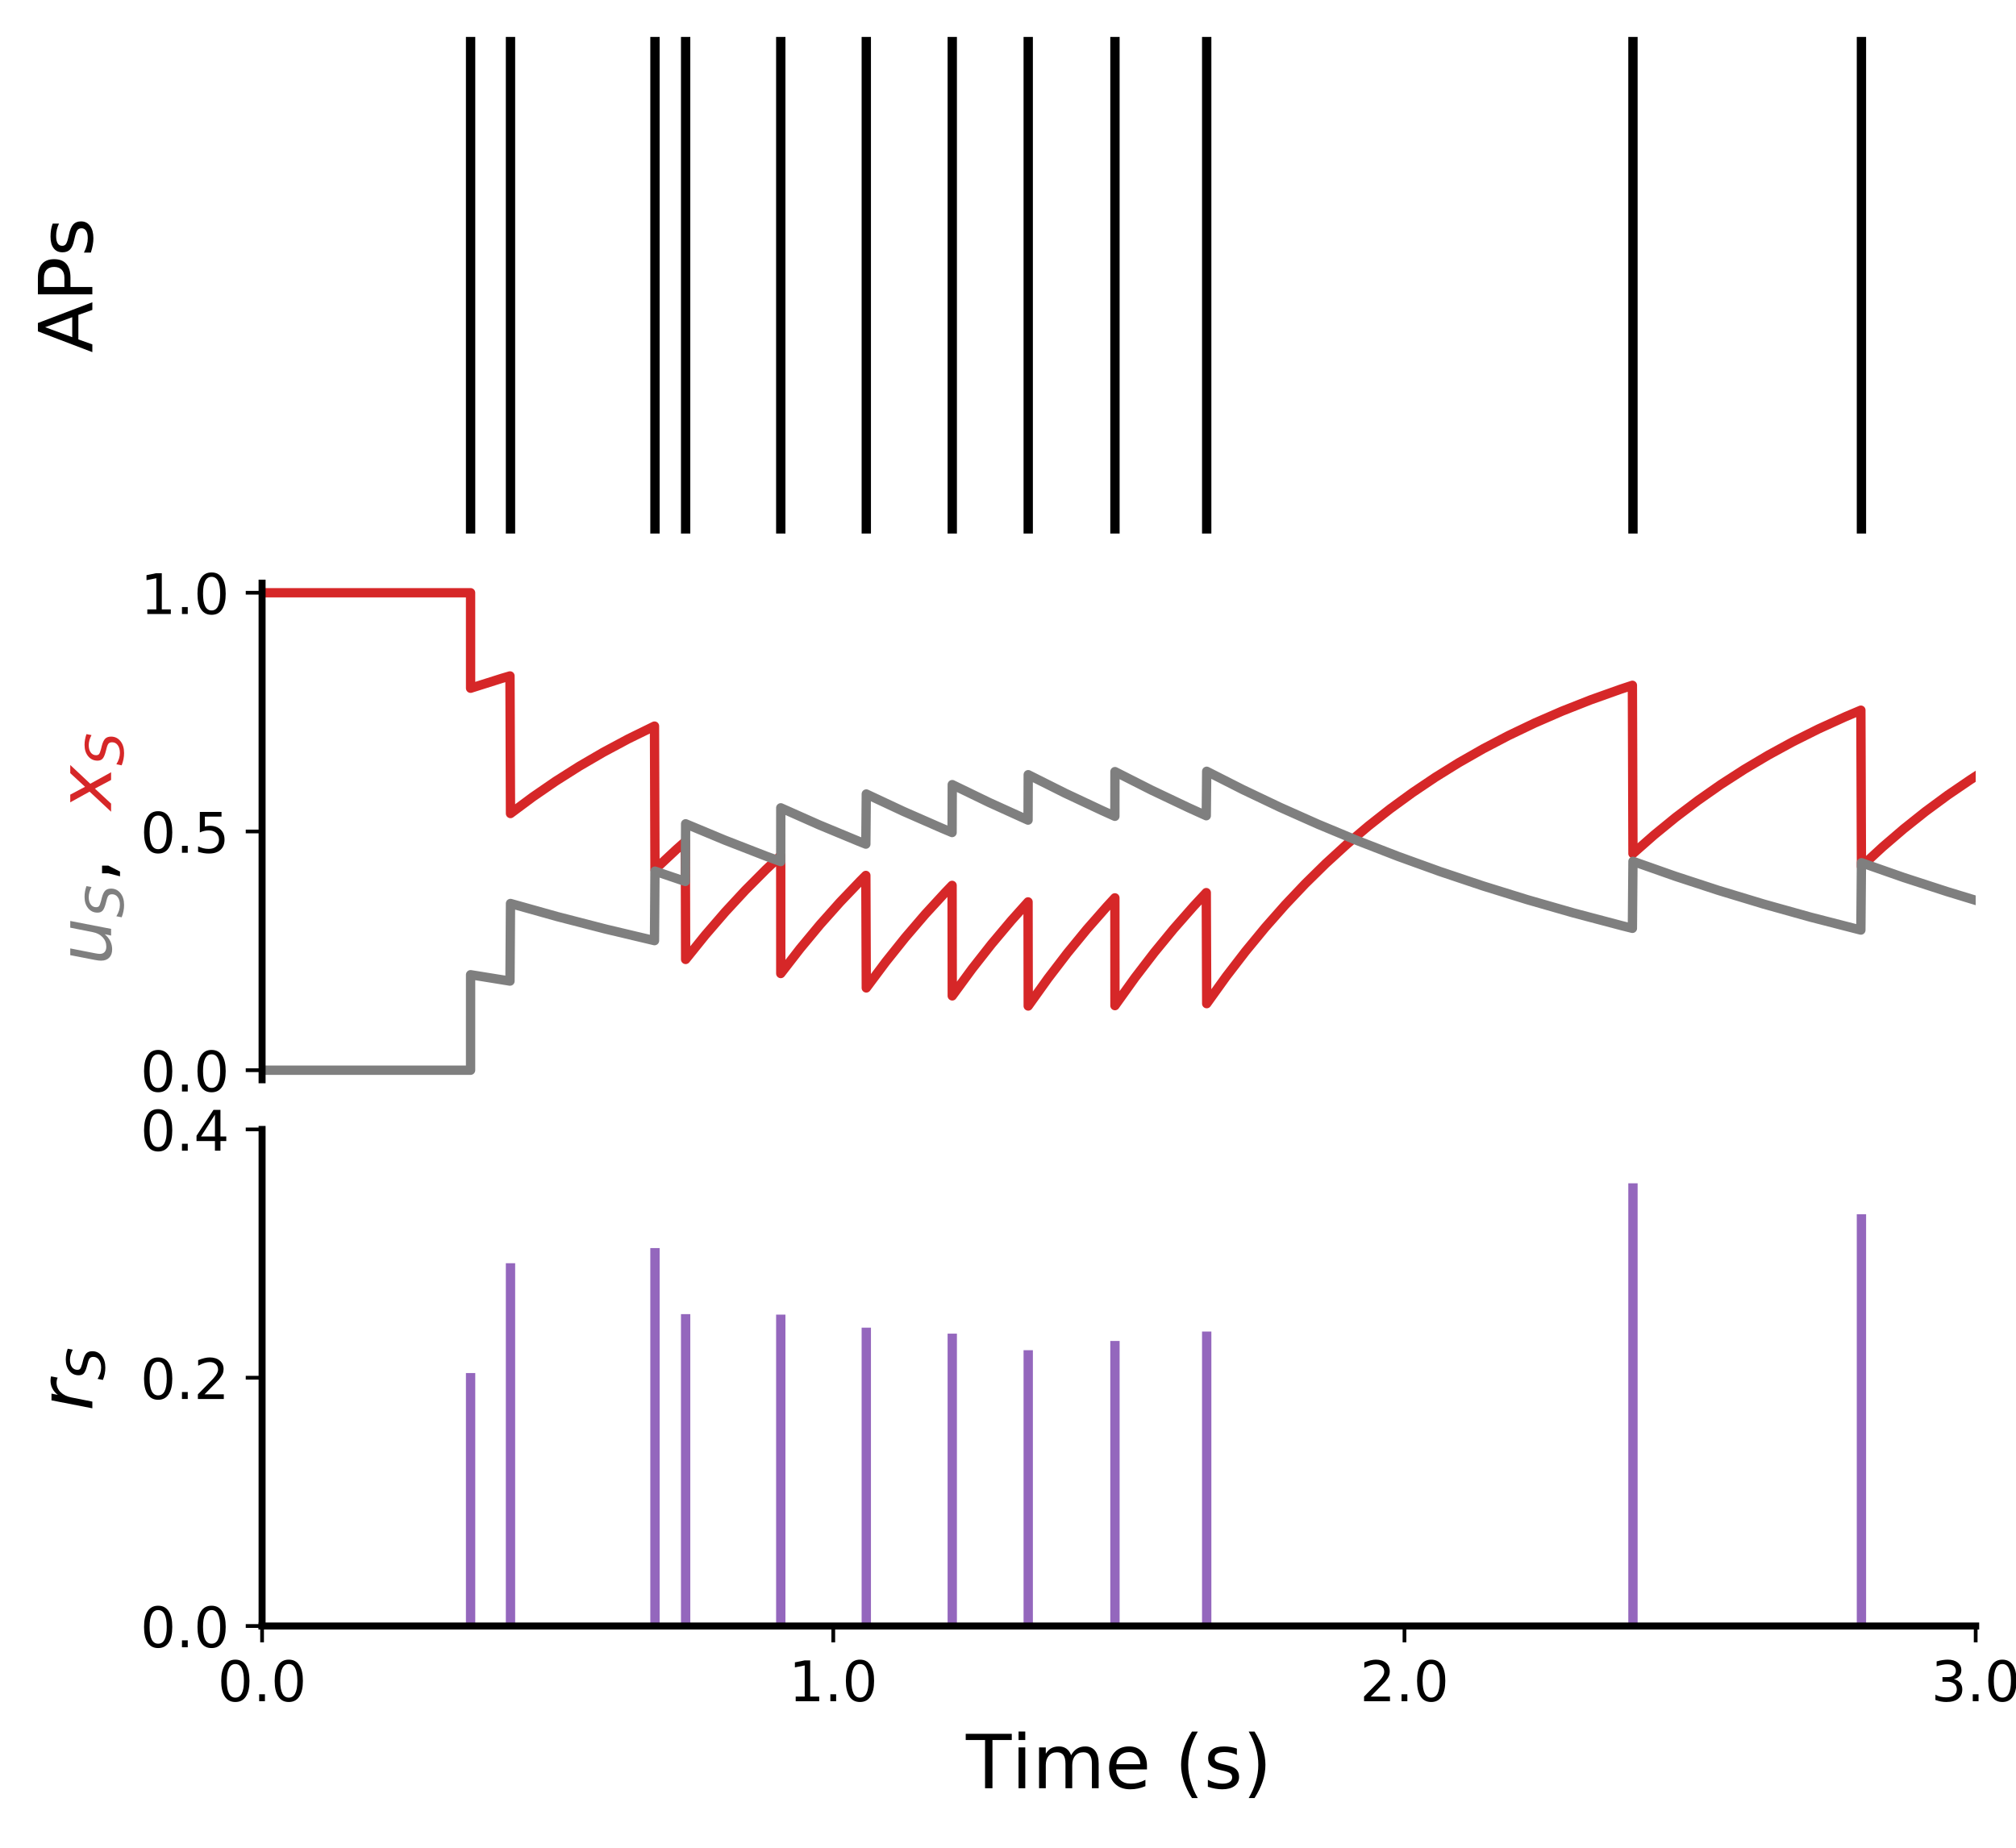 <?xml version="1.0" encoding="utf-8" standalone="no"?>
<!DOCTYPE svg PUBLIC "-//W3C//DTD SVG 1.1//EN"
  "http://www.w3.org/Graphics/SVG/1.1/DTD/svg11.dtd">
<!-- Created with matplotlib (http://matplotlib.org/) -->
<svg height="396pt" version="1.1" viewBox="0 0 432 396" width="432pt" xmlns="http://www.w3.org/2000/svg" xmlns:xlink="http://www.w3.org/1999/xlink">
 <defs>
  <style type="text/css">
*{stroke-linecap:butt;stroke-linejoin:round;}
  </style>
 </defs>
 <g id="figure_1">
  <g id="patch_1">
   <path d="M 0 396 
L 432 396 
L 432 0 
L 0 0 
z
" style="fill:none;"/>
  </g>
  <g id="axes_1">
   <g id="patch_2">
    <path d="M 56.16 114.345 
L 423.36 114.345 
L 423.36 7.92 
L 56.16 7.92 
z
" style="fill:none;"/>
   </g>
   <g id="matplotlib.axis_1">
    <g id="xtick_1">
     <g id="line2d_1"/>
    </g>
    <g id="xtick_2">
     <g id="line2d_2"/>
    </g>
    <g id="xtick_3">
     <g id="line2d_3"/>
    </g>
    <g id="xtick_4">
     <g id="line2d_4"/>
    </g>
   </g>
   <g id="matplotlib.axis_2">
    <g id="text_1">
     <!-- APs -->
     <defs>
      <path d="M 34.188 63.188 
L 20.797 26.906 
L 47.609 26.906 
z
M 28.609 72.906 
L 39.797 72.906 
L 67.578 0 
L 57.328 0 
L 50.688 18.703 
L 17.828 18.703 
L 11.188 0 
L 0.781 0 
z
" id="DejaVuSans-41"/>
      <path d="M 19.672 64.797 
L 19.672 37.406 
L 32.078 37.406 
Q 38.969 37.406 42.719 40.969 
Q 46.484 44.531 46.484 51.125 
Q 46.484 57.672 42.719 61.234 
Q 38.969 64.797 32.078 64.797 
z
M 9.812 72.906 
L 32.078 72.906 
Q 44.344 72.906 50.609 67.359 
Q 56.891 61.812 56.891 51.125 
Q 56.891 40.328 50.609 34.812 
Q 44.344 29.297 32.078 29.297 
L 19.672 29.297 
L 19.672 0 
L 9.812 0 
z
" id="DejaVuSans-50"/>
      <path d="M 44.281 53.078 
L 44.281 44.578 
Q 40.484 46.531 36.375 47.5 
Q 32.281 48.484 27.875 48.484 
Q 21.188 48.484 17.844 46.438 
Q 14.5 44.391 14.5 40.281 
Q 14.5 37.156 16.891 35.375 
Q 19.281 33.594 26.516 31.984 
L 29.594 31.297 
Q 39.156 29.25 43.188 25.516 
Q 47.219 21.781 47.219 15.094 
Q 47.219 7.469 41.188 3.016 
Q 35.156 -1.422 24.609 -1.422 
Q 20.219 -1.422 15.453 -0.562 
Q 10.688 0.297 5.422 2 
L 5.422 11.281 
Q 10.406 8.688 15.234 7.391 
Q 20.062 6.109 24.812 6.109 
Q 31.156 6.109 34.562 8.281 
Q 37.984 10.453 37.984 14.406 
Q 37.984 18.062 35.516 20.016 
Q 33.062 21.969 24.703 23.781 
L 21.578 24.516 
Q 13.234 26.266 9.516 29.906 
Q 5.812 33.547 5.812 39.891 
Q 5.812 47.609 11.281 51.797 
Q 16.75 56 26.812 56 
Q 31.781 56 36.172 55.266 
Q 40.578 54.547 44.281 53.078 
" id="DejaVuSans-73"/>
     </defs>
     <g transform="translate(19.785 75.595)rotate(-90)scale(0.16 -0.16)">
      <use xlink:href="#DejaVuSans-41"/>
      <use x="68.408" xlink:href="#DejaVuSans-50"/>
      <use x="128.695" xlink:href="#DejaVuSans-73"/>
     </g>
    </g>
   </g>
   <g id="line2d_5"/>
   <g id="line2d_6">
    <path clip-path="url(#p74a628b0a4)" d="M 100.841 114.345 
L 100.841 7.92 
" style="fill:none;stroke:#000000;stroke-linecap:square;stroke-width:2;"/>
   </g>
   <g id="line2d_7">
    <path clip-path="url(#p74a628b0a4)" d="M 109.392 114.345 
L 109.392 7.92 
" style="fill:none;stroke:#000000;stroke-linecap:square;stroke-width:2;"/>
   </g>
   <g id="line2d_8">
    <path clip-path="url(#p74a628b0a4)" d="M 140.351 114.345 
L 140.351 7.92 
" style="fill:none;stroke:#000000;stroke-linecap:square;stroke-width:2;"/>
   </g>
   <g id="line2d_9">
    <path clip-path="url(#p74a628b0a4)" d="M 146.922 114.345 
L 146.922 7.92 
" style="fill:none;stroke:#000000;stroke-linecap:square;stroke-width:2;"/>
   </g>
   <g id="line2d_10">
    <path clip-path="url(#p74a628b0a4)" d="M 167.308 114.345 
L 167.308 7.92 
" style="fill:none;stroke:#000000;stroke-linecap:square;stroke-width:2;"/>
   </g>
   <g id="line2d_11">
    <path clip-path="url(#p74a628b0a4)" d="M 185.634 114.345 
L 185.634 7.92 
" style="fill:none;stroke:#000000;stroke-linecap:square;stroke-width:2;"/>
   </g>
   <g id="line2d_12">
    <path clip-path="url(#p74a628b0a4)" d="M 204.055 114.345 
L 204.055 7.92 
" style="fill:none;stroke:#000000;stroke-linecap:square;stroke-width:2;"/>
   </g>
   <g id="line2d_13">
    <path clip-path="url(#p74a628b0a4)" d="M 220.333 114.345 
L 220.333 7.92 
" style="fill:none;stroke:#000000;stroke-linecap:square;stroke-width:2;"/>
   </g>
   <g id="line2d_14">
    <path clip-path="url(#p74a628b0a4)" d="M 238.919 114.345 
L 238.919 7.92 
" style="fill:none;stroke:#000000;stroke-linecap:square;stroke-width:2;"/>
   </g>
   <g id="line2d_15">
    <path clip-path="url(#p74a628b0a4)" d="M 258.579 114.345 
L 258.579 7.92 
" style="fill:none;stroke:#000000;stroke-linecap:square;stroke-width:2;"/>
   </g>
   <g id="line2d_16">
    <path clip-path="url(#p74a628b0a4)" d="M 349.92 114.345 
L 349.92 7.92 
" style="fill:none;stroke:#000000;stroke-linecap:square;stroke-width:2;"/>
   </g>
   <g id="line2d_17">
    <path clip-path="url(#p74a628b0a4)" d="M 398.88 114.345 
L 398.88 7.92 
" style="fill:none;stroke:#000000;stroke-linecap:square;stroke-width:2;"/>
   </g>
   <g id="line2d_18"/>
   <g id="patch_3">
    <path d="M 56.16 114.345 
L 56.16 7.92 
" style="fill:none;"/>
   </g>
   <g id="patch_4">
    <path d="M 423.36 114.345 
L 423.36 7.92 
" style="fill:none;"/>
   </g>
   <g id="patch_5">
    <path d="M 56.16 114.345 
L 423.36 114.345 
" style="fill:none;"/>
   </g>
   <g id="patch_6">
    <path d="M 56.16 7.92 
L 423.36 7.92 
" style="fill:none;"/>
   </g>
  </g>
  <g id="axes_2">
   <g id="patch_7">
    <path d="M 56.16 231.412 
L 423.36 231.412 
L 423.36 124.987 
L 56.16 124.987 
z
" style="fill:none;"/>
   </g>
   <g id="matplotlib.axis_3">
    <g id="xtick_5">
     <g id="line2d_19"/>
    </g>
    <g id="xtick_6">
     <g id="line2d_20"/>
    </g>
    <g id="xtick_7">
     <g id="line2d_21"/>
    </g>
    <g id="xtick_8">
     <g id="line2d_22"/>
    </g>
   </g>
   <g id="matplotlib.axis_4">
    <g id="ytick_1">
     <g id="line2d_23">
      <defs>
       <path d="M 0 0 
L -3.5 0 
" id="m12fc786195" style="stroke:#000000;stroke-width:0.8;"/>
      </defs>
      <g>
       <use style="stroke:#000000;stroke-width:0.8;" x="56.16" xlink:href="#m12fc786195" y="229.366"/>
      </g>
     </g>
     <g id="text_2">
      <!-- 0.0 -->
      <defs>
       <path d="M 31.781 66.406 
Q 24.172 66.406 20.328 58.906 
Q 16.5 51.422 16.5 36.375 
Q 16.5 21.391 20.328 13.891 
Q 24.172 6.391 31.781 6.391 
Q 39.453 6.391 43.281 13.891 
Q 47.125 21.391 47.125 36.375 
Q 47.125 51.422 43.281 58.906 
Q 39.453 66.406 31.781 66.406 
M 31.781 74.219 
Q 44.047 74.219 50.516 64.516 
Q 56.984 54.828 56.984 36.375 
Q 56.984 17.969 50.516 8.266 
Q 44.047 -1.422 31.781 -1.422 
Q 19.531 -1.422 13.062 8.266 
Q 6.594 17.969 6.594 36.375 
Q 6.594 54.828 13.062 64.516 
Q 19.531 74.219 31.781 74.219 
" id="DejaVuSans-30"/>
       <path d="M 10.688 12.406 
L 21 12.406 
L 21 0 
L 10.688 0 
z
" id="DejaVuSans-2e"/>
      </defs>
      <g transform="translate(30.076 233.925)scale(0.12 -0.12)">
       <use xlink:href="#DejaVuSans-30"/>
       <use x="63.623" xlink:href="#DejaVuSans-2e"/>
       <use x="95.41" xlink:href="#DejaVuSans-30"/>
      </g>
     </g>
    </g>
    <g id="ytick_2">
     <g id="line2d_24">
      <g>
       <use style="stroke:#000000;stroke-width:0.8;" x="56.16" xlink:href="#m12fc786195" y="178.2"/>
      </g>
     </g>
     <g id="text_3">
      <!-- 0.5 -->
      <defs>
       <path d="M 10.797 72.906 
L 49.516 72.906 
L 49.516 64.594 
L 19.828 64.594 
L 19.828 46.734 
Q 21.969 47.469 24.109 47.828 
Q 26.266 48.188 28.422 48.188 
Q 40.625 48.188 47.75 41.5 
Q 54.891 34.812 54.891 23.391 
Q 54.891 11.625 47.562 5.094 
Q 40.234 -1.422 26.906 -1.422 
Q 22.312 -1.422 17.547 -0.641 
Q 12.797 0.141 7.719 1.703 
L 7.719 11.625 
Q 12.109 9.234 16.797 8.062 
Q 21.484 6.891 26.703 6.891 
Q 35.156 6.891 40.078 11.328 
Q 45.016 15.766 45.016 23.391 
Q 45.016 31 40.078 35.438 
Q 35.156 39.891 26.703 39.891 
Q 22.75 39.891 18.812 39.016 
Q 14.891 38.141 10.797 36.281 
z
" id="DejaVuSans-35"/>
      </defs>
      <g transform="translate(30.076 182.759)scale(0.12 -0.12)">
       <use xlink:href="#DejaVuSans-30"/>
       <use x="63.623" xlink:href="#DejaVuSans-2e"/>
       <use x="95.41" xlink:href="#DejaVuSans-35"/>
      </g>
     </g>
    </g>
    <g id="ytick_3">
     <g id="line2d_25">
      <g>
       <use style="stroke:#000000;stroke-width:0.8;" x="56.16" xlink:href="#m12fc786195" y="127.034"/>
      </g>
     </g>
     <g id="text_4">
      <!-- 1.0 -->
      <defs>
       <path d="M 12.406 8.297 
L 28.516 8.297 
L 28.516 63.922 
L 10.984 60.406 
L 10.984 69.391 
L 28.422 72.906 
L 38.281 72.906 
L 38.281 8.297 
L 54.391 8.297 
L 54.391 0 
L 12.406 0 
z
" id="DejaVuSans-31"/>
      </defs>
      <g transform="translate(30.076 131.593)scale(0.12 -0.12)">
       <use xlink:href="#DejaVuSans-31"/>
       <use x="63.623" xlink:href="#DejaVuSans-2e"/>
       <use x="95.41" xlink:href="#DejaVuSans-30"/>
      </g>
     </g>
    </g>
   </g>
   <g id="line2d_26">
    <path clip-path="url(#pc17257507b)" d="M 56.16 127.034 
L 100.836 127.034 
L 100.841 147.5 
L 107.568 145.37 
L 109.282 144.864 
L 109.392 174.351 
L 109.404 174.342 
L 114.178 170.792 
L 119.074 167.428 
L 124.092 164.248 
L 129.233 161.25 
L 134.618 158.367 
L 140.126 155.671 
L 140.249 155.613 
L 140.351 186.335 
L 140.371 186.316 
L 144.9 182.087 
L 146.858 180.353 
L 146.922 205.622 
L 146.981 205.547 
L 151.142 200.386 
L 155.426 195.427 
L 159.71 190.803 
L 164.117 186.373 
L 167.299 183.366 
L 167.308 208.641 
L 171.461 203.288 
L 175.745 198.132 
L 180.029 193.326 
L 184.435 188.72 
L 185.537 187.62 
L 185.634 211.73 
L 185.659 211.695 
L 189.821 206.129 
L 193.982 200.929 
L 198.266 195.934 
L 202.55 191.276 
L 204.019 189.752 
L 204.055 213.432 
L 204.142 213.31 
L 208.303 207.638 
L 212.465 202.339 
L 216.749 197.248 
L 220.298 193.292 
L 220.333 215.604 
L 220.421 215.478 
L 224.582 209.664 
L 228.744 204.232 
L 232.906 199.157 
L 237.19 194.281 
L 238.903 192.424 
L 238.919 215.521 
L 239.026 215.366 
L 243.187 209.559 
L 247.349 204.134 
L 251.51 199.066 
L 255.794 194.196 
L 258.487 191.305 
L 258.579 215.098 
L 258.61 215.053 
L 262.771 209.267 
L 266.933 203.861 
L 271.094 198.81 
L 275.378 193.958 
L 279.662 189.433 
L 284.069 185.099 
L 288.598 180.957 
L 293.249 177.011 
L 297.9 173.353 
L 302.674 169.878 
L 307.57 166.584 
L 312.588 163.47 
L 317.851 160.468 
L 323.237 157.651 
L 328.867 154.96 
L 334.742 152.404 
L 340.862 149.99 
L 347.227 147.722 
L 349.798 146.871 
L 349.92 182.938 
L 349.92 182.938 
L 354.449 178.951 
L 359.1 175.151 
L 363.874 171.541 
L 368.77 168.119 
L 373.788 164.884 
L 378.929 161.835 
L 384.192 158.967 
L 389.7 156.219 
L 395.453 153.6 
L 398.758 152.204 
L 398.88 185.71 
L 398.88 185.71 
L 403.409 181.525 
L 407.938 177.638 
L 412.589 173.935 
L 417.362 170.415 
L 422.258 167.08 
L 423.238 166.444 
L 423.238 166.444 
" style="fill:none;stroke:#d62728;stroke-linecap:square;stroke-width:2;"/>
   </g>
   <g id="line2d_27">
    <path clip-path="url(#pc17257507b)" d="M 56.16 229.366 
L 100.836 229.366 
L 100.841 208.9 
L 109.282 210.263 
L 109.392 193.631 
L 109.404 193.635 
L 119.441 196.448 
L 129.845 199.13 
L 140.249 201.594 
L 140.351 186.701 
L 140.371 186.708 
L 146.858 188.91 
L 146.922 176.552 
L 146.981 176.577 
L 155.304 180.047 
L 163.994 183.427 
L 167.299 184.651 
L 167.308 173.13 
L 175.5 176.771 
L 183.946 180.277 
L 185.537 180.911 
L 185.634 170.167 
L 185.659 170.179 
L 193.615 173.904 
L 201.816 177.498 
L 204.019 178.423 
L 204.055 168.157 
L 204.142 168.201 
L 211.975 171.993 
L 220.054 175.657 
L 220.298 175.764 
L 220.333 166.03 
L 220.421 166.076 
L 228.254 169.999 
L 236.21 173.735 
L 238.903 174.946 
L 238.919 165.369 
L 239.026 165.425 
L 246.737 169.329 
L 254.693 173.107 
L 258.487 174.825 
L 258.579 165.299 
L 258.61 165.315 
L 266.321 169.226 
L 274.277 173.011 
L 282.478 176.663 
L 290.923 180.177 
L 299.614 183.548 
L 308.549 186.774 
L 317.729 189.851 
L 327.276 192.816 
L 337.19 195.66 
L 347.472 198.376 
L 349.798 198.959 
L 349.92 184.598 
L 349.92 184.598 
L 358.978 187.791 
L 368.28 190.834 
L 377.95 193.761 
L 387.986 196.564 
L 398.39 199.237 
L 398.758 199.327 
L 398.88 184.893 
L 398.88 184.893 
L 407.938 188.065 
L 417.24 191.087 
L 423.238 192.918 
L 423.238 192.918 
" style="fill:none;stroke:#7f7f7f;stroke-linecap:square;stroke-width:2;"/>
   </g>
   <g id="patch_8">
    <path d="M 56.16 231.412 
L 56.16 124.987 
" style="fill:none;stroke:#000000;stroke-linecap:square;stroke-linejoin:miter;stroke-width:1.5;"/>
   </g>
   <g id="patch_9">
    <path d="M 423.36 231.412 
L 423.36 124.987 
" style="fill:none;"/>
   </g>
   <g id="patch_10">
    <path d="M 56.16 231.412 
L 423.36 231.412 
" style="fill:none;"/>
   </g>
   <g id="patch_11">
    <path d="M 56.16 124.987 
L 423.36 124.987 
" style="fill:none;"/>
   </g>
   <g id="text_5">
    <!-- $x_S$ -->
    <defs>
     <path d="M 60.016 54.688 
L 34.906 27.875 
L 50.297 0 
L 39.984 0 
L 28.422 21.688 
L 8.297 0 
L -2.594 0 
L 24.312 28.812 
L 10.016 54.688 
L 20.312 54.688 
L 30.812 34.906 
L 49.125 54.688 
z
" id="DejaVuSans-Oblique-78"/>
     <path d="M 60.297 70.516 
L 58.406 60.891 
Q 53.469 63.531 48.609 64.875 
Q 43.75 66.219 39.203 66.219 
Q 30.375 66.219 25.141 62.359 
Q 19.922 58.5 19.922 52.094 
Q 19.922 48.578 21.844 46.703 
Q 23.781 44.828 31.781 42.672 
L 37.703 41.219 
Q 47.703 38.625 51.609 34.641 
Q 55.516 30.672 55.516 23.484 
Q 55.516 12.453 46.844 5.516 
Q 38.188 -1.422 24.031 -1.422 
Q 18.219 -1.422 12.359 -0.266 
Q 6.5 0.875 0.594 3.219 
L 2.594 13.375 
Q 8.016 10.016 13.453 8.297 
Q 18.891 6.594 24.312 6.594 
Q 33.547 6.594 39.109 10.688 
Q 44.672 14.797 44.672 21.391 
Q 44.672 25.781 42.453 28.047 
Q 40.234 30.328 32.906 32.172 
L 27 33.688 
Q 16.891 36.328 13.203 39.766 
Q 9.516 43.219 9.516 49.422 
Q 9.516 60.297 17.891 67.25 
Q 26.266 74.219 39.703 74.219 
Q 44.922 74.219 50.047 73.281 
Q 55.172 72.359 60.297 70.516 
" id="DejaVuSans-Oblique-53"/>
    </defs>
    <g style="fill:#d62728;" transform="translate(23.855 173.555)rotate(-90)scale(0.16 -0.16)">
     <use transform="translate(0 0.312)" xlink:href="#DejaVuSans-Oblique-78"/>
     <use transform="translate(59.18 -16.094)scale(0.7)" xlink:href="#DejaVuSans-Oblique-53"/>
    </g>
   </g>
   <g id="text_6">
    <!-- , -->
    <defs>
     <path d="M 11.719 12.406 
L 22.016 12.406 
L 22.016 4 
L 14.016 -11.625 
L 7.719 -11.625 
L 11.719 4 
z
" id="DejaVuSans-2c"/>
    </defs>
    <g transform="translate(23.855 189.04)rotate(-90)scale(0.16 -0.16)">
     <use xlink:href="#DejaVuSans-2c"/>
    </g>
   </g>
   <g id="text_7">
    <!-- $u_S$ -->
    <defs>
     <path d="M 6.688 21.688 
L 13.094 54.688 
L 22.125 54.688 
L 15.719 22.016 
Q 15.234 19.625 15.016 17.922 
Q 14.797 16.219 14.797 15.094 
Q 14.797 10.938 17.328 8.656 
Q 19.875 6.391 24.516 6.391 
Q 31.734 6.391 37 11.266 
Q 42.281 16.156 43.891 24.422 
L 49.906 54.688 
L 58.891 54.688 
L 48.297 0 
L 39.312 0 
L 41.109 8.594 
Q 37.312 3.812 32.062 1.188 
Q 26.812 -1.422 20.906 -1.422 
Q 13.719 -1.422 9.719 2.516 
Q 5.719 6.453 5.719 13.484 
Q 5.719 14.938 5.953 17.141 
Q 6.203 19.344 6.688 21.688 
" id="DejaVuSans-Oblique-75"/>
    </defs>
    <g style="fill:#7f7f7f;" transform="translate(23.855 206.8)rotate(-90)scale(0.16 -0.16)">
     <use transform="translate(0 0.312)" xlink:href="#DejaVuSans-Oblique-75"/>
     <use transform="translate(63.379 -16.094)scale(0.7)" xlink:href="#DejaVuSans-Oblique-53"/>
    </g>
   </g>
  </g>
  <g id="axes_3">
   <g id="patch_12">
    <path d="M 56.16 348.48 
L 423.36 348.48 
L 423.36 242.055 
L 56.16 242.055 
z
" style="fill:none;"/>
   </g>
   <g id="matplotlib.axis_5">
    <g id="xtick_9">
     <g id="line2d_28">
      <defs>
       <path d="M 0 0 
L 0 3.5 
" id="me1254af3ce" style="stroke:#000000;stroke-width:0.8;"/>
      </defs>
      <g>
       <use style="stroke:#000000;stroke-width:0.8;" x="56.16" xlink:href="#me1254af3ce" y="348.48"/>
      </g>
     </g>
     <g id="text_8">
      <!-- 0.0 -->
      <g transform="translate(46.618 364.598)scale(0.12 -0.12)">
       <use xlink:href="#DejaVuSans-30"/>
       <use x="63.623" xlink:href="#DejaVuSans-2e"/>
       <use x="95.41" xlink:href="#DejaVuSans-30"/>
      </g>
     </g>
    </g>
    <g id="xtick_10">
     <g id="line2d_29">
      <g>
       <use style="stroke:#000000;stroke-width:0.8;" x="178.56" xlink:href="#me1254af3ce" y="348.48"/>
      </g>
     </g>
     <g id="text_9">
      <!-- 1.0 -->
      <g transform="translate(169.018 364.598)scale(0.12 -0.12)">
       <use xlink:href="#DejaVuSans-31"/>
       <use x="63.623" xlink:href="#DejaVuSans-2e"/>
       <use x="95.41" xlink:href="#DejaVuSans-30"/>
      </g>
     </g>
    </g>
    <g id="xtick_11">
     <g id="line2d_30">
      <g>
       <use style="stroke:#000000;stroke-width:0.8;" x="300.96" xlink:href="#me1254af3ce" y="348.48"/>
      </g>
     </g>
     <g id="text_10">
      <!-- 2.0 -->
      <defs>
       <path d="M 19.188 8.297 
L 53.609 8.297 
L 53.609 0 
L 7.328 0 
L 7.328 8.297 
Q 12.938 14.109 22.625 23.891 
Q 32.328 33.688 34.812 36.531 
Q 39.547 41.844 41.422 45.531 
Q 43.312 49.219 43.312 52.781 
Q 43.312 58.594 39.234 62.25 
Q 35.156 65.922 28.609 65.922 
Q 23.969 65.922 18.812 64.312 
Q 13.672 62.703 7.812 59.422 
L 7.812 69.391 
Q 13.766 71.781 18.938 73 
Q 24.125 74.219 28.422 74.219 
Q 39.75 74.219 46.484 68.547 
Q 53.219 62.891 53.219 53.422 
Q 53.219 48.922 51.531 44.891 
Q 49.859 40.875 45.406 35.406 
Q 44.188 33.984 37.641 27.219 
Q 31.109 20.453 19.188 8.297 
" id="DejaVuSans-32"/>
      </defs>
      <g transform="translate(291.418 364.598)scale(0.12 -0.12)">
       <use xlink:href="#DejaVuSans-32"/>
       <use x="63.623" xlink:href="#DejaVuSans-2e"/>
       <use x="95.41" xlink:href="#DejaVuSans-30"/>
      </g>
     </g>
    </g>
    <g id="xtick_12">
     <g id="line2d_31">
      <g>
       <use style="stroke:#000000;stroke-width:0.8;" x="423.36" xlink:href="#me1254af3ce" y="348.48"/>
      </g>
     </g>
     <g id="text_11">
      <!-- 3.0 -->
      <defs>
       <path d="M 40.578 39.312 
Q 47.656 37.797 51.625 33 
Q 55.609 28.219 55.609 21.188 
Q 55.609 10.406 48.188 4.484 
Q 40.766 -1.422 27.094 -1.422 
Q 22.516 -1.422 17.656 -0.516 
Q 12.797 0.391 7.625 2.203 
L 7.625 11.719 
Q 11.719 9.328 16.594 8.109 
Q 21.484 6.891 26.812 6.891 
Q 36.078 6.891 40.938 10.547 
Q 45.797 14.203 45.797 21.188 
Q 45.797 27.641 41.281 31.266 
Q 36.766 34.906 28.719 34.906 
L 20.219 34.906 
L 20.219 43.016 
L 29.109 43.016 
Q 36.375 43.016 40.234 45.922 
Q 44.094 48.828 44.094 54.297 
Q 44.094 59.906 40.109 62.906 
Q 36.141 65.922 28.719 65.922 
Q 24.656 65.922 20.016 65.031 
Q 15.375 64.156 9.812 62.312 
L 9.812 71.094 
Q 15.438 72.656 20.344 73.438 
Q 25.25 74.219 29.594 74.219 
Q 40.828 74.219 47.359 69.109 
Q 53.906 64.016 53.906 55.328 
Q 53.906 49.266 50.438 45.094 
Q 46.969 40.922 40.578 39.312 
" id="DejaVuSans-33"/>
      </defs>
      <g transform="translate(413.818 364.598)scale(0.12 -0.12)">
       <use xlink:href="#DejaVuSans-33"/>
       <use x="63.623" xlink:href="#DejaVuSans-2e"/>
       <use x="95.41" xlink:href="#DejaVuSans-30"/>
      </g>
     </g>
    </g>
    <g id="text_12">
     <!-- Time (s) -->
     <defs>
      <path d="M -0.297 72.906 
L 61.375 72.906 
L 61.375 64.594 
L 35.5 64.594 
L 35.5 0 
L 25.594 0 
L 25.594 64.594 
L -0.297 64.594 
z
" id="DejaVuSans-54"/>
      <path d="M 9.422 54.688 
L 18.406 54.688 
L 18.406 0 
L 9.422 0 
z
M 9.422 75.984 
L 18.406 75.984 
L 18.406 64.594 
L 9.422 64.594 
z
" id="DejaVuSans-69"/>
      <path d="M 52 44.188 
Q 55.375 50.25 60.062 53.125 
Q 64.75 56 71.094 56 
Q 79.641 56 84.281 50.016 
Q 88.922 44.047 88.922 33.016 
L 88.922 0 
L 79.891 0 
L 79.891 32.719 
Q 79.891 40.578 77.094 44.375 
Q 74.312 48.188 68.609 48.188 
Q 61.625 48.188 57.562 43.547 
Q 53.516 38.922 53.516 30.906 
L 53.516 0 
L 44.484 0 
L 44.484 32.719 
Q 44.484 40.625 41.703 44.406 
Q 38.922 48.188 33.109 48.188 
Q 26.219 48.188 22.156 43.531 
Q 18.109 38.875 18.109 30.906 
L 18.109 0 
L 9.078 0 
L 9.078 54.688 
L 18.109 54.688 
L 18.109 46.188 
Q 21.188 51.219 25.484 53.609 
Q 29.781 56 35.688 56 
Q 41.656 56 45.828 52.969 
Q 50 49.953 52 44.188 
" id="DejaVuSans-6d"/>
      <path d="M 56.203 29.594 
L 56.203 25.203 
L 14.891 25.203 
Q 15.484 15.922 20.484 11.062 
Q 25.484 6.203 34.422 6.203 
Q 39.594 6.203 44.453 7.469 
Q 49.312 8.734 54.109 11.281 
L 54.109 2.781 
Q 49.266 0.734 44.188 -0.344 
Q 39.109 -1.422 33.891 -1.422 
Q 20.797 -1.422 13.156 6.188 
Q 5.516 13.812 5.516 26.812 
Q 5.516 40.234 12.766 48.109 
Q 20.016 56 32.328 56 
Q 43.359 56 49.781 48.891 
Q 56.203 41.797 56.203 29.594 
M 47.219 32.234 
Q 47.125 39.594 43.094 43.984 
Q 39.062 48.391 32.422 48.391 
Q 24.906 48.391 20.391 44.141 
Q 15.875 39.891 15.188 32.172 
z
" id="DejaVuSans-65"/>
      <path id="DejaVuSans-20"/>
      <path d="M 31 75.875 
Q 24.469 64.656 21.281 53.656 
Q 18.109 42.672 18.109 31.391 
Q 18.109 20.125 21.312 9.062 
Q 24.516 -2 31 -13.188 
L 23.188 -13.188 
Q 15.875 -1.703 12.234 9.375 
Q 8.594 20.453 8.594 31.391 
Q 8.594 42.281 12.203 53.312 
Q 15.828 64.359 23.188 75.875 
z
" id="DejaVuSans-28"/>
      <path d="M 8.016 75.875 
L 15.828 75.875 
Q 23.141 64.359 26.781 53.312 
Q 30.422 42.281 30.422 31.391 
Q 30.422 20.453 26.781 9.375 
Q 23.141 -1.703 15.828 -13.188 
L 8.016 -13.188 
Q 14.5 -2 17.703 9.062 
Q 20.906 20.125 20.906 31.391 
Q 20.906 42.672 17.703 53.656 
Q 14.5 64.656 8.016 75.875 
" id="DejaVuSans-29"/>
     </defs>
     <g transform="translate(206.988 383.251)scale(0.16 -0.16)">
      <use xlink:href="#DejaVuSans-54"/>
      <use x="61.037" xlink:href="#DejaVuSans-69"/>
      <use x="88.82" xlink:href="#DejaVuSans-6d"/>
      <use x="186.232" xlink:href="#DejaVuSans-65"/>
      <use x="247.756" xlink:href="#DejaVuSans-20"/>
      <use x="279.543" xlink:href="#DejaVuSans-28"/>
      <use x="318.557" xlink:href="#DejaVuSans-73"/>
      <use x="370.656" xlink:href="#DejaVuSans-29"/>
     </g>
    </g>
   </g>
   <g id="matplotlib.axis_6">
    <g id="ytick_4">
     <g id="line2d_32">
      <g>
       <use style="stroke:#000000;stroke-width:0.8;" x="56.16" xlink:href="#m12fc786195" y="348.48"/>
      </g>
     </g>
     <g id="text_13">
      <!-- 0.0 -->
      <g transform="translate(30.076 353.039)scale(0.12 -0.12)">
       <use xlink:href="#DejaVuSans-30"/>
       <use x="63.623" xlink:href="#DejaVuSans-2e"/>
       <use x="95.41" xlink:href="#DejaVuSans-30"/>
      </g>
     </g>
    </g>
    <g id="ytick_5">
     <g id="line2d_33">
      <g>
       <use style="stroke:#000000;stroke-width:0.8;" x="56.16" xlink:href="#m12fc786195" y="295.267"/>
      </g>
     </g>
     <g id="text_14">
      <!-- 0.2 -->
      <g transform="translate(30.076 299.827)scale(0.12 -0.12)">
       <use xlink:href="#DejaVuSans-30"/>
       <use x="63.623" xlink:href="#DejaVuSans-2e"/>
       <use x="95.41" xlink:href="#DejaVuSans-32"/>
      </g>
     </g>
    </g>
    <g id="ytick_6">
     <g id="line2d_34">
      <g>
       <use style="stroke:#000000;stroke-width:0.8;" x="56.16" xlink:href="#m12fc786195" y="242.055"/>
      </g>
     </g>
     <g id="text_15">
      <!-- 0.4 -->
      <defs>
       <path d="M 37.797 64.312 
L 12.891 25.391 
L 37.797 25.391 
z
M 35.203 72.906 
L 47.609 72.906 
L 47.609 25.391 
L 58.016 25.391 
L 58.016 17.188 
L 47.609 17.188 
L 47.609 0 
L 37.797 0 
L 37.797 17.188 
L 4.891 17.188 
L 4.891 26.703 
z
" id="DejaVuSans-34"/>
      </defs>
      <g transform="translate(30.076 246.614)scale(0.12 -0.12)">
       <use xlink:href="#DejaVuSans-30"/>
       <use x="63.623" xlink:href="#DejaVuSans-2e"/>
       <use x="95.41" xlink:href="#DejaVuSans-34"/>
      </g>
     </g>
    </g>
    <g id="text_16">
     <!-- $r_S$ -->
     <defs>
      <path d="M 44.578 46.391 
Q 43.219 47.125 41.453 47.516 
Q 39.703 47.906 37.703 47.906 
Q 30.516 47.906 25.141 42.453 
Q 19.781 37.016 18.016 27.875 
L 12.5 0 
L 3.516 0 
L 14.203 54.688 
L 23.188 54.688 
L 21.484 46.188 
Q 25.047 50.922 30 53.453 
Q 34.969 56 40.578 56 
Q 42.047 56 43.453 55.828 
Q 44.875 55.672 46.297 55.281 
z
" id="DejaVuSans-Oblique-72"/>
     </defs>
     <g transform="translate(19.785 302.387)rotate(-90)scale(0.16 -0.16)">
      <use xlink:href="#DejaVuSans-Oblique-72"/>
      <use transform="translate(41.113 -16.406)scale(0.7)" xlink:href="#DejaVuSans-Oblique-53"/>
     </g>
    </g>
   </g>
   <g id="line2d_35"/>
   <g id="line2d_36">
    <path clip-path="url(#p20cfa69b0d)" d="M 100.841 348.48 
L 100.841 295.267 
" style="fill:none;stroke:#9467bd;stroke-linecap:square;stroke-width:2;"/>
   </g>
   <g id="line2d_37">
    <path clip-path="url(#p20cfa69b0d)" d="M 109.392 348.48 
L 109.392 271.729 
" style="fill:none;stroke:#9467bd;stroke-linecap:square;stroke-width:2;"/>
   </g>
   <g id="line2d_38">
    <path clip-path="url(#p20cfa69b0d)" d="M 140.351 348.48 
L 140.351 268.479 
" style="fill:none;stroke:#9467bd;stroke-linecap:square;stroke-width:2;"/>
   </g>
   <g id="line2d_39">
    <path clip-path="url(#p20cfa69b0d)" d="M 146.922 348.48 
L 146.922 282.636 
" style="fill:none;stroke:#9467bd;stroke-linecap:square;stroke-width:2;"/>
   </g>
   <g id="line2d_40">
    <path clip-path="url(#p20cfa69b0d)" d="M 167.308 348.48 
L 167.308 282.744 
" style="fill:none;stroke:#9467bd;stroke-linecap:square;stroke-width:2;"/>
   </g>
   <g id="line2d_41">
    <path clip-path="url(#p20cfa69b0d)" d="M 185.634 348.48 
L 185.634 285.545 
" style="fill:none;stroke:#9467bd;stroke-linecap:square;stroke-width:2;"/>
   </g>
   <g id="line2d_42">
    <path clip-path="url(#p20cfa69b0d)" d="M 204.055 348.48 
L 204.055 286.817 
" style="fill:none;stroke:#9467bd;stroke-linecap:square;stroke-width:2;"/>
   </g>
   <g id="line2d_43">
    <path clip-path="url(#p20cfa69b0d)" d="M 220.333 348.48 
L 220.333 290.368 
" style="fill:none;stroke:#9467bd;stroke-linecap:square;stroke-width:2;"/>
   </g>
   <g id="line2d_44">
    <path clip-path="url(#p20cfa69b0d)" d="M 238.919 348.48 
L 238.919 288.386 
" style="fill:none;stroke:#9467bd;stroke-linecap:square;stroke-width:2;"/>
   </g>
   <g id="line2d_45">
    <path clip-path="url(#p20cfa69b0d)" d="M 258.579 348.48 
L 258.579 286.369 
" style="fill:none;stroke:#9467bd;stroke-linecap:square;stroke-width:2;"/>
   </g>
   <g id="line2d_46">
    <path clip-path="url(#p20cfa69b0d)" d="M 349.92 348.48 
L 349.92 254.602 
" style="fill:none;stroke:#9467bd;stroke-linecap:square;stroke-width:2;"/>
   </g>
   <g id="line2d_47">
    <path clip-path="url(#p20cfa69b0d)" d="M 398.88 348.48 
L 398.88 261.233 
" style="fill:none;stroke:#9467bd;stroke-linecap:square;stroke-width:2;"/>
   </g>
   <g id="line2d_48"/>
   <g id="patch_13">
    <path d="M 56.16 348.48 
L 56.16 242.055 
" style="fill:none;stroke:#000000;stroke-linecap:square;stroke-linejoin:miter;stroke-width:1.5;"/>
   </g>
   <g id="patch_14">
    <path d="M 423.36 348.48 
L 423.36 242.055 
" style="fill:none;"/>
   </g>
   <g id="patch_15">
    <path d="M 56.16 348.48 
L 423.36 348.48 
" style="fill:none;stroke:#000000;stroke-linecap:square;stroke-linejoin:miter;stroke-width:1.5;"/>
   </g>
   <g id="patch_16">
    <path d="M 56.16 242.055 
L 423.36 242.055 
" style="fill:none;"/>
   </g>
  </g>
 </g>
 <defs>
  <clipPath id="p74a628b0a4">
   <rect height="106.425" width="367.2" x="56.16" y="7.92"/>
  </clipPath>
  <clipPath id="pc17257507b">
   <rect height="106.425" width="367.2" x="56.16" y="124.987"/>
  </clipPath>
  <clipPath id="p20cfa69b0d">
   <rect height="106.425" width="367.2" x="56.16" y="242.055"/>
  </clipPath>
 </defs>
</svg>
